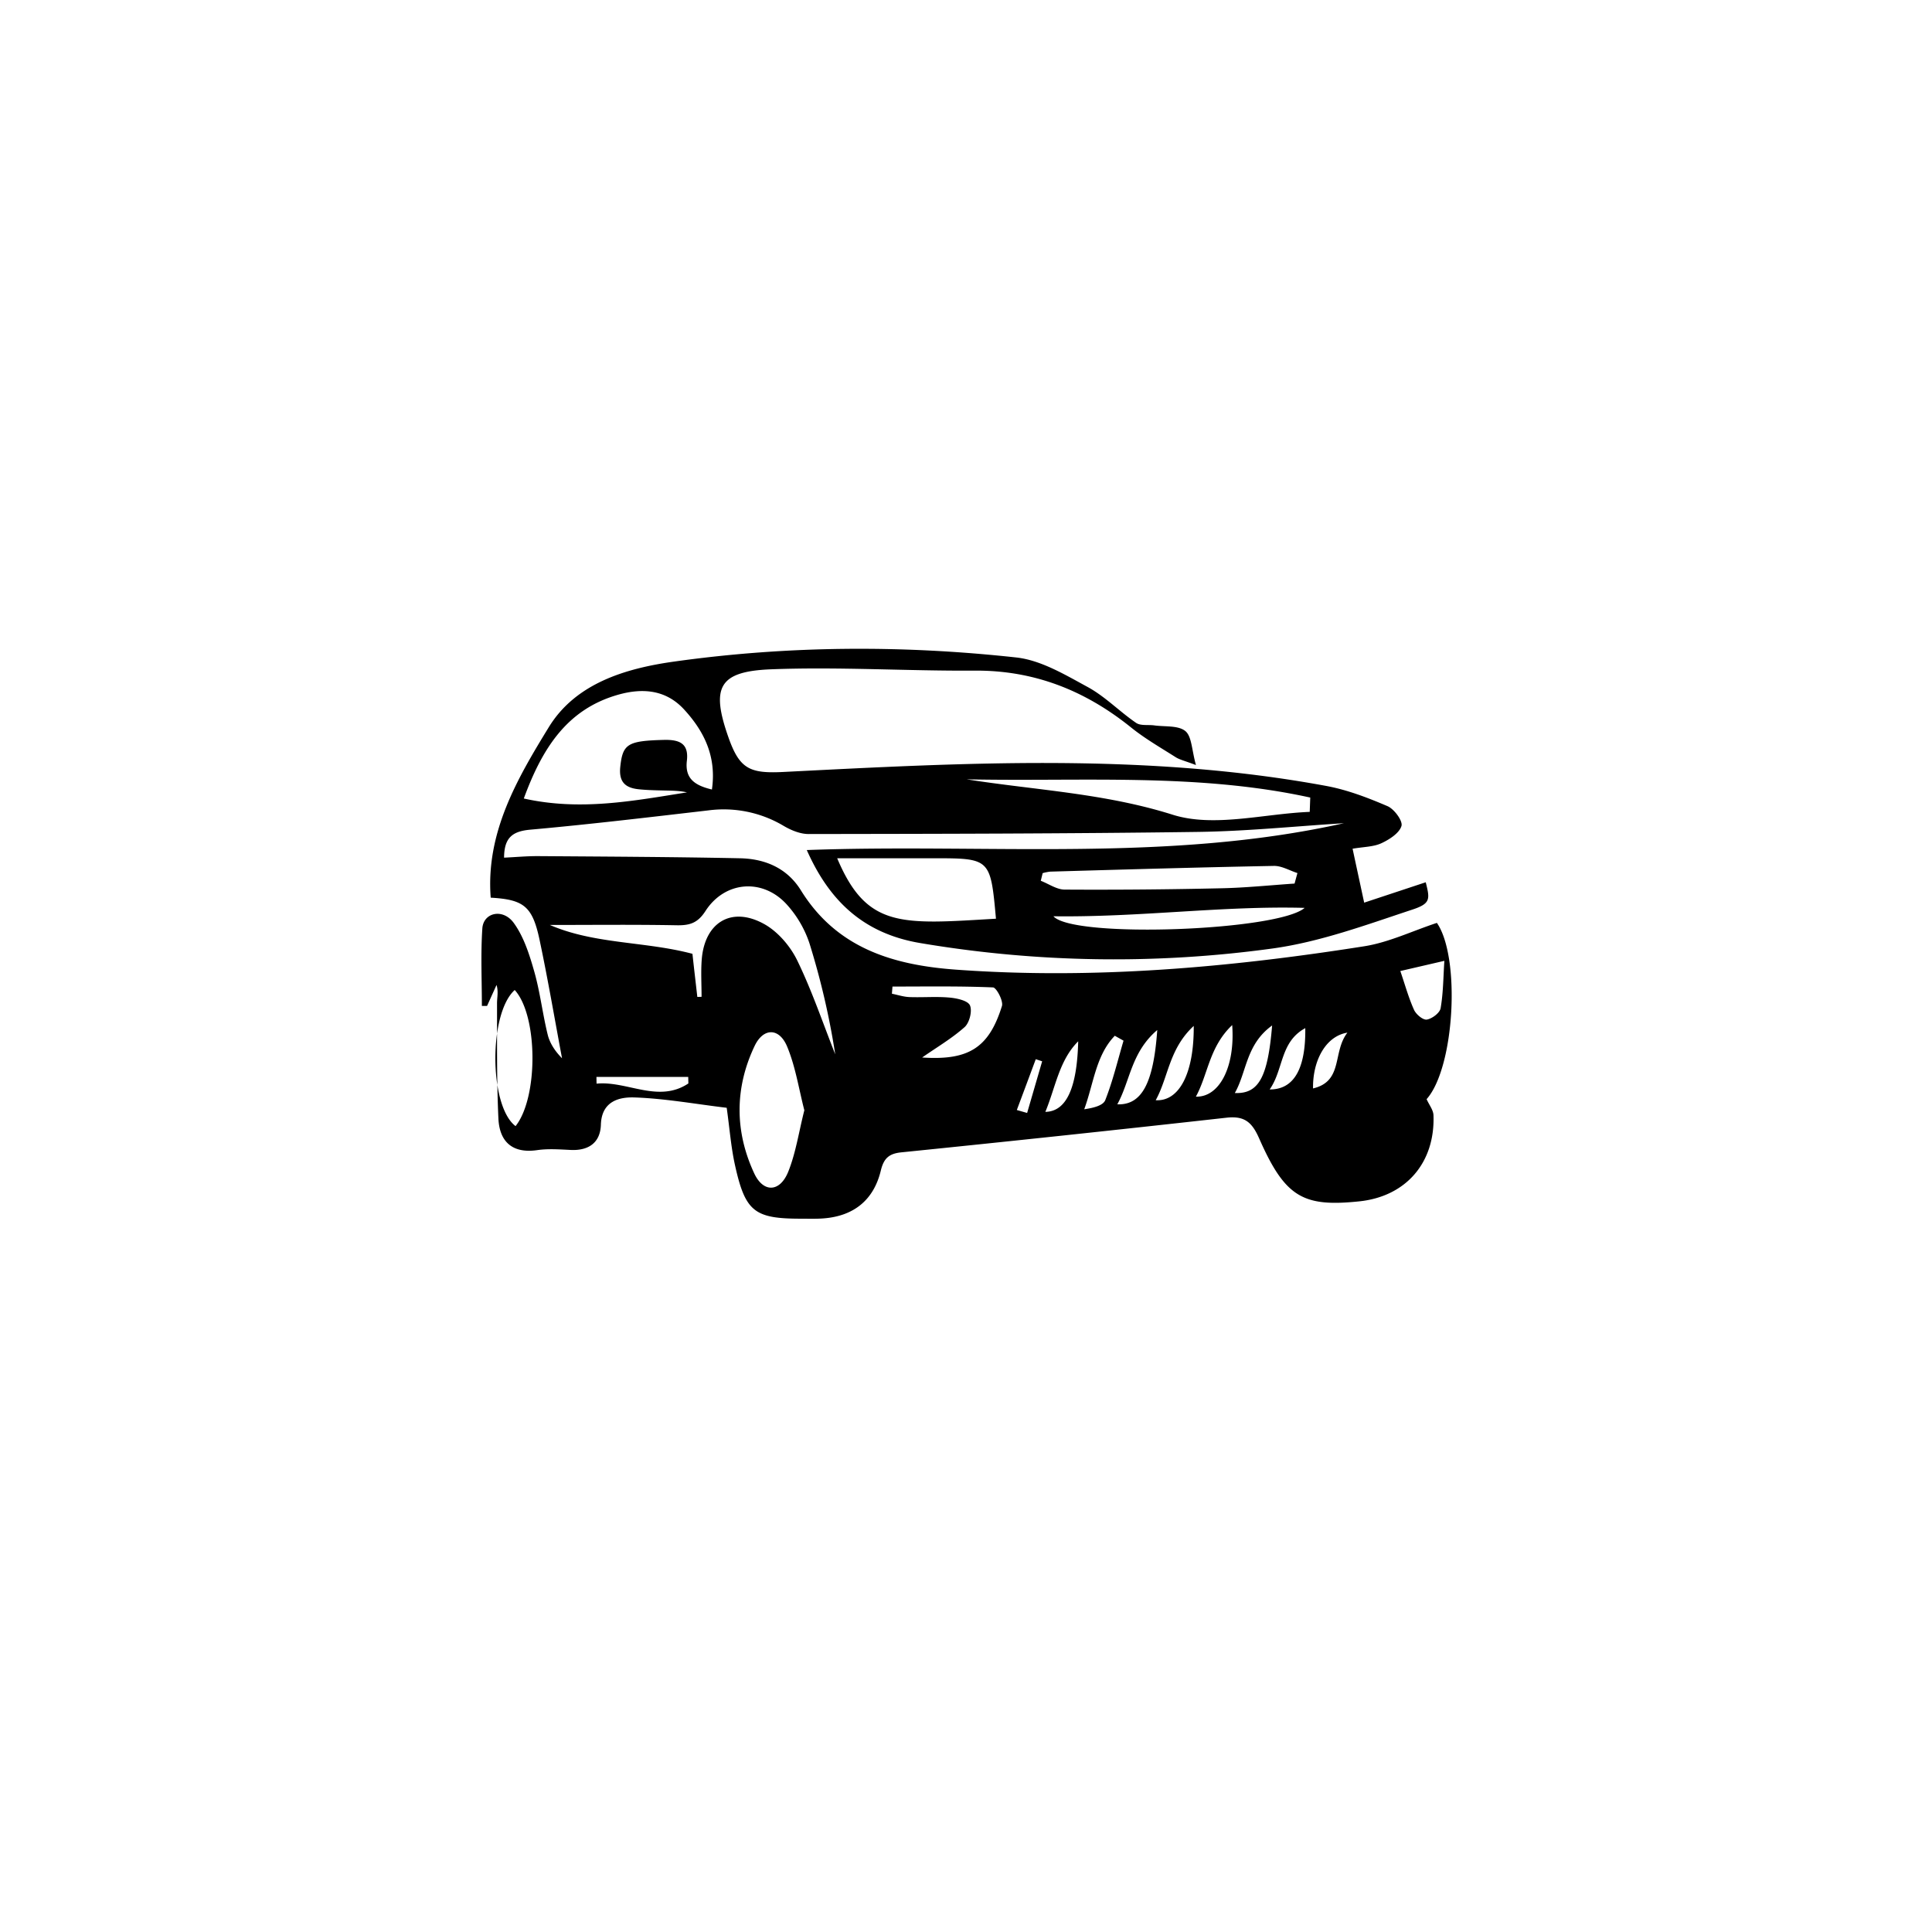 <svg id="Capa_1" data-name="Capa 1" xmlns="http://www.w3.org/2000/svg" viewBox="0 0 1080 1080"><path d="M451,475.18c101-3.69,201.44,7.05,300.28-15-27.12,1.69-54.23,4.48-81.37,4.86-72.63,1-145.28,1.08-217.92,1.19-4.63,0-9.7-2.08-13.81-4.49A65.45,65.45,0,0,0,396.08,453c-33.18,3.85-66.35,7.81-99.61,10.79-9.84.88-14.64,4.3-14.69,15.65,6.47-.3,12.88-.91,19.29-.86,37.54.27,75.08.43,112.6,1.2,14,.29,26.33,5.47,34.05,17.95,20,32.28,51.43,41.74,86.53,44.3,76.69,5.58,152.73-1.13,228.38-13.06,13.72-2.17,26.78-8.51,40.6-13.07,13.32,19.25,9.94,80.91-5.75,98.54,1.46,3.27,3.73,6.05,3.84,8.92,1,26.57-15.36,45.44-41.35,48.19-31.64,3.34-41.62-2.35-56.07-35.11-4-9.12-8.2-12.76-18.25-11.64q-90.85,10.14-181.81,19.37c-6.92.71-9.82,3.35-11.47,10.24-4,16.53-15.21,25.38-32,26.68-4.15.32-8.35.17-12.52.17-26.12,0-31.22-3.86-37-30-2.23-10.12-3-20.55-4.62-32-17-2-34.25-5.19-51.58-5.78-8.59-.3-18.34,2.14-18.75,15.21-.31,10-6.75,14.62-16.89,14.14-6.25-.3-12.64-.78-18.78.11-14,2-21-4.91-21.61-17.57-1-21.48-.71-43-.78-64.57,0-3.23.87-6.46-.27-10.2q-2.65,5.85-5.29,11.71l-2.91,0c0-14.44-.7-28.92.26-43.29.59-8.94,11.51-11.42,17.56-3.09,5.63,7.74,8.76,17.67,11.44,27.08,3.3,11.58,4.66,23.71,7.55,35.43,1.21,4.87,4.2,9.3,8,13.14-4.13-22-7.88-44.07-12.52-66-4-19-8.82-22.7-27.35-23.78-2.81-36.37,14.85-66.57,32.49-95.33,15-24.43,42.67-32.81,70.1-36.65,63.57-8.91,127.47-9.26,191.17-2.29,13.78,1.51,27.25,9.62,39.88,16.48,9.79,5.31,17.84,13.73,27.14,20.09,2.53,1.73,6.76.93,10.2,1.41,5.92.82,13.33-.09,17.32,3.16,3.63,3,3.54,10.48,5.93,19-6.28-2.38-9-2.95-11.28-4.36-8.46-5.37-17.23-10.41-25-16.66-25.59-20.61-54.1-32-87.42-31.76-37.94.25-75.94-2.21-113.81-.74-29.31,1.14-33.65,10.12-23.88,37.9,6.23,17.73,11.82,20.44,30.68,19.49,101.37-5.13,202.82-10.81,303.55,7.81,11.74,2.17,23.23,6.58,34.26,11.31,3.75,1.61,8.62,8.26,7.79,11.06-1.19,4-6.72,7.56-11.17,9.63s-9.73,2-16.16,3.09c2,9.42,4,18.55,6.48,30.15L797,493.19c2.37,9.48,2.8,11.89-7.54,15.3-25.58,8.46-51.39,18-77.86,21.69a649.86,649.86,0,0,1-197.15-3C483.16,521.92,463.83,504.12,451,475.18ZM292.81,446.37c31.8,7.1,61.48,1.26,91.22-3.43-4.46-1-8.93-.95-13.39-1.06s-9.19-.2-13.74-.69c-7.26-.79-11-4-10.18-12.34,1.34-13,4.07-14.71,24.38-15.24,8.77-.22,14,2,12.87,11.64-1.17,9.84,4.2,13.77,14,16.09,2.65-18.41-4.3-32.5-15.59-44.78-10.2-11.08-23.29-12.08-37-8.16C317.24,396.45,303.28,417.83,292.81,446.37ZM468,479.79c16.6,39.39,36,36.88,88.75,33.77-3.06-33.7-3.14-33.78-35-33.79l-22.49,0Zm-78.15,77.5,2.33-.06c0-6.89-.43-13.82.08-20.67,1.56-20.83,16.49-30.11,34.75-20.11,7.71,4.22,14.69,12.34,18.6,20.34,8.28,17,14.33,35,21.29,52.58a427.6,427.6,0,0,0-14.39-62A60.79,60.79,0,0,0,440.16,506c-13.39-15.2-34.85-13.74-45.83,3.31-4.39,6.81-8.94,8.06-16.19,7.92-23.57-.44-47.16-.17-70.75-.17,25,10.84,53.32,9.1,79.69,16.13C388,541.69,388.93,549.49,389.81,557.29Zm59.8,63.43c-3.09-11.93-4.94-24.39-9.63-35.67-4.43-10.64-13.29-10.65-18.21-.3-11.14,23.47-11.14,47.69-.18,71.2,5.08,10.89,14.28,10.59,18.94-.8C444.85,644.58,446.51,632.93,449.61,620.72ZM732.14,453.84l.3-8C669.21,432,604.59,437,540.38,435.65c38.45,6.06,77.1,7.77,115.11,19.77C678.58,462.71,706.43,454.88,732.14,453.84Zm-8.47,40.08c.54-2,1.07-3.91,1.6-5.87-4.38-1.39-8.78-4.07-13.13-4-41.7.79-83.38,2-125.07,3.2a25.21,25.21,0,0,0-4.22.84l-1.05,4.27c4.44,1.72,8.87,4.9,13.31,4.93q43.8.26,87.59-.74C696.37,496.27,710,494.84,723.67,493.92ZM588.87,512.2c11,12.49,125.7,8.18,140.43-4.69C683.22,506.26,637.37,512.84,588.87,512.2ZM287.73,553.42c-14.66,13.2-14.34,64.91.47,76.09C301,613.44,300.75,567.72,287.73,553.42Zm227.75,37.73c25.83,1.71,37.29-5.24,44.61-28.77.88-2.84-3.08-10.33-5-10.41-18.7-.8-37.45-.48-56.19-.48l-.32,4c3.26.66,6.51,1.75,9.79,1.88,7.46.28,15-.39,22.41.28,4.09.37,10.25,1.68,11.43,4.36,1.38,3.14-.27,9.73-3,12.16C532.07,580.51,523.64,585.46,515.48,591.15Zm267.31-48.34c2.7,7.89,4.65,15.05,7.68,21.73,1.14,2.52,5,5.76,7.14,5.41,2.95-.5,7.24-3.72,7.7-6.34,1.49-8.53,1.49-17.32,2.1-26.5ZM628.06,581.74,623.18,579c-10.57,10.89-11.79,26.63-17.09,41.09,4.87-.71,10.55-2,11.77-5.14C622.1,604.17,624.79,592.84,628.06,581.74Zm18,33.29c13.12.78,21.45-15.06,21.24-41.53C653.45,586.3,653.18,602.1,646.06,615Zm22.47-2c13.12.42,22-16.7,20.27-40C675.94,585.24,675.4,600.34,668.53,613Zm-43.93,4.3c13.62.48,20.22-11.7,22.31-41.54C632.29,588.25,631.83,604.17,624.6,617.29Zm-21.88-35.23c-10.65,10.64-12.59,25.49-18.36,39.44C595.87,621.36,602.08,608.71,602.72,582.06ZM690.27,611c13.24.57,18.45-8.56,20.85-37.75C696.41,583.87,697,599.2,690.27,611Zm19.49-2c13.69.11,20.18-11.8,19.9-34.27C715.45,582.47,717.64,597.7,709.76,609Zm-376.35-7,.07,3.77c17.06-1.7,34.51,11.07,51.32-.11l-.08-3.66Zm419.8-24.75C741,579.22,733.74,593,734,608.44,751.08,604.38,744.73,588.16,753.21,577.25ZM568.41,620.5l5.76,1.65,8.4-28.88L579,592.1Q573.73,606.31,568.41,620.5Z"/></svg>